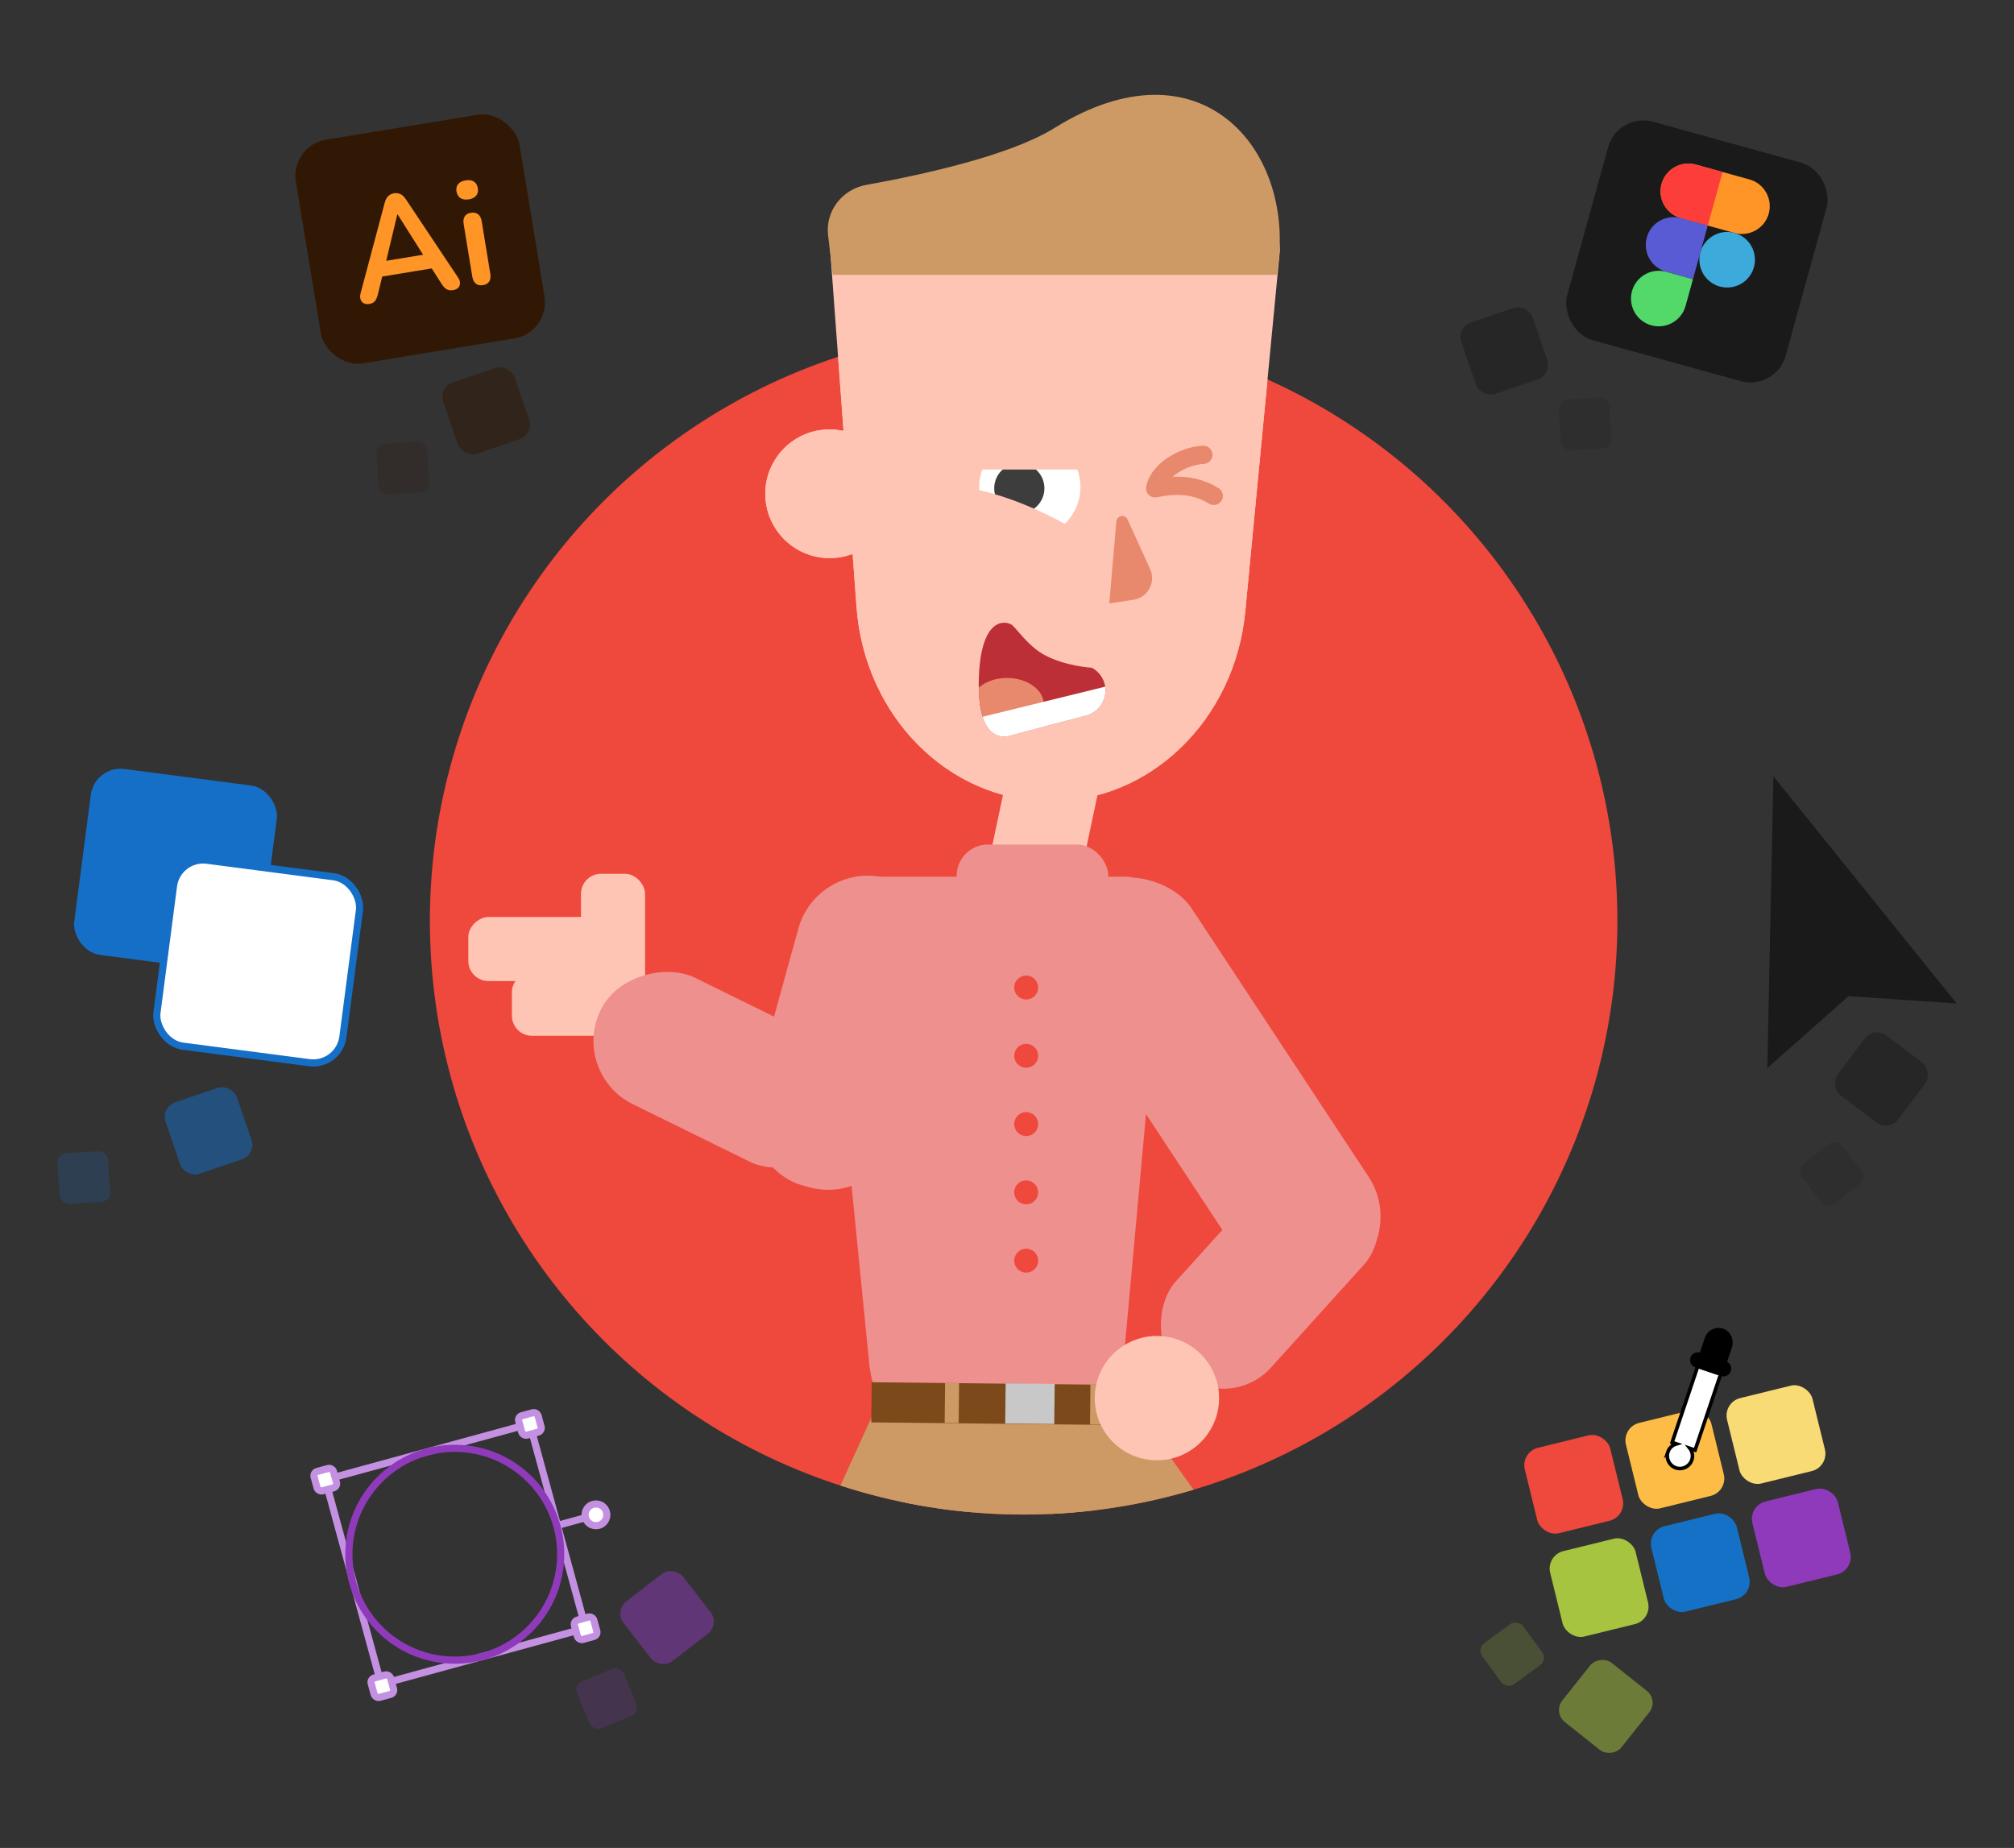 <?xml version="1.0" encoding="UTF-8"?><svg id="Layer_1" xmlns="http://www.w3.org/2000/svg" xmlns:xlink="http://www.w3.org/1999/xlink" viewBox="0 0 292.86 268.72"><rect x="0" y="0" width="292.86" height="268.72" fill="#333333" stroke="none"/><defs><clipPath id="clippath"><circle cx="148.85" cy="133.9" r="86.34" fill="none"/></clipPath><clipPath id="clippath-1"><path d="M157.95,104.05s-9.51,2.5-11.04,2.93c-1.53.43-4.8.25-4.58-8.2.23-8.45,3.39-8.69,4.72-7.97.58.31,2.4,3.13,4.82,4.43,3.12,1.67,6.9,1.86,6.9,1.86,1.23.66,2,1.95,1.98,3.35h0c-.02,1.7-1.16,3.17-2.8,3.61Z" fill="none"/></clipPath><clipPath id="clippath-2"><path d="M157.95,104.05s-9.51,2.5-11.04,2.93c-1.53.43-4.8.25-4.58-8.2.23-8.45,3.39-8.69,4.72-7.97.58.31,2.4,3.13,4.82,4.43,3.12,1.67,6.9,1.86,6.9,1.86,1.23.66,2,1.95,1.98,3.35h0c-.02,1.7-1.16,3.17-2.8,3.61Z" fill="none"/></clipPath></defs><g clip-path="url(#clippath)"><circle cx="148.85" cy="133.9" r="86.34" fill="#ef483d"/><path d="M118.15,270.83l26.45-58.06c2.45-5.37.55-11.49-4.23-13.66h0c-4.78-2.18-10.64.41-13.09,5.78l-26.45,58.06c-2.46,5.39-.53,11.54,4.29,13.69h0c4.78,2.13,10.6-.46,13.03-5.8Z" fill="#cd9965"/><path d="M199.16,252.45l-37.09-51.9c-3.43-4.8-9.68-6.21-13.95-3.16h0c-4.28,3.06-4.96,9.42-1.53,14.22l37.09,51.9c3.45,4.82,9.73,6.22,14,3.12h0c4.23-3.07,4.89-9.41,1.48-14.19Z" fill="#cd9965"/><path d="M93.43,331.85l23.95-59.13c2.21-5.47.06-11.5-4.81-13.47h0c-4.87-1.97-10.61.86-12.83,6.33l-23.95,59.13c-2.22,5.49-.04,11.55,4.87,13.5h0c4.86,1.93,10.57-.91,12.77-6.35Z" fill="#cd9965"/><path d="M187.64,323.15l13.21-62.41c1.22-5.77-1.96-11.33-7.1-12.42h0c-5.14-1.09-10.3,2.71-11.52,8.48l-13.21,62.41c-1.23,5.8,1.99,11.38,7.16,12.43h0c5.12,1.04,10.24-2.75,11.46-8.49Z" fill="#cd9965"/><rect x="145.14" y="108.15" width="13.45" height="23" rx="3.63" ry="3.63" transform="translate(275.66 268.15) rotate(-168.05)" fill="#ffc5b4"/><circle cx="145.61" cy="208.26" r="17.79" fill="#cd9965"/><path d="M131.14,206.31l25.31-.21c3.52-.03,6.45-3.02,6.81-6.95l5.4-59.27c.64-6.39-1.67-12.4-4.76-12.4h-38.55c-3.09,0-5.4,6.01-4.76,12.4l5.79,58.25c.47,4.76,2.46,8.17,4.76,8.17Z" fill="#ed908e"/><rect x="112.33" y="127.01" width="22.01" height="46.33" rx="10.51" ry="10.51" transform="translate(44.45 -27.43) rotate(15.45)" fill="#ed908e"/><rect x="165.96" y="123.79" width="22.01" height="67.76" rx="10.51" ry="10.51" transform="translate(-57.57 123.46) rotate(-33.4)" fill="#ed908e"/><rect x="126.71" y="201.21" width="37.42" height="5.84" transform="translate(2.23 -1.57) rotate(.62)" fill="#7c4a1a"/><rect x="146.19" y="201.21" width="7.13" height="5.84" transform="translate(2.23 -1.62) rotate(.62)" fill="#c8c8c8"/><rect x="158.52" y="201.33" width="2.04" height="5.84" transform="translate(2.23 -1.72) rotate(.62)" fill="#cd9965"/><rect x="137.38" y="201.09" width="2.04" height="5.84" transform="translate(2.23 -1.49) rotate(.62)" fill="#cd9965"/><rect x="175.35" y="165.65" width="18.67" height="38.9" rx="9.33" ry="9.33" transform="translate(197.61 446.26) rotate(-137.9)" fill="#ed908e"/><rect x="139.11" y="122.81" width="22.05" height="9.08" rx="4.54" ry="4.54" fill="#ed908e"/><circle cx="149.22" cy="143.6" r="1.74" fill="#ef483d"/><circle cx="149.22" cy="153.53" r="1.74" fill="#ef483d"/><circle cx="149.22" cy="163.46" r="1.74" fill="#ef483d"/><circle cx="149.22" cy="173.39" r="1.74" fill="#ef483d"/><circle cx="149.22" cy="183.32" r="1.74" fill="#ef483d"/><path d="M164.41,65.16h-25.09s0-7.77,0-7.77c0,0,3.58-4.06,12.44-3.85s12.65,3.85,12.65,3.85v7.77Z" fill="#ffc5b4"/><path d="M152.51,116.53h0c14.67.16,27.06-11.82,28.57-27.62l5.02-52.38c.05-4.54-3.31-8.25-7.49-8.3l-50.26-.55c-4.19-.05-7.62,3.59-7.67,8.13l3.87,52.47c1.17,15.84,13.29,28.08,27.96,28.24Z" fill="#ffc5b4"/><circle cx="120.64" cy="71.8" r="9.36" fill="#ffc5b4"/><path d="M185.87,38.55c2.2-17.19-11.5-32.91-32.37-20.04-20.86,12.87-.2.12-.3.18-6.54,4.02-19.46,6.8-27.21,8.19-3.55.64-5.98,3.82-5.58,7.3l.68,5.79h64.59s.18-1.42.18-1.42Z" fill="#cd9965"/><g clip-path="url(#clippath-1)"><polygon points="160.72 103.32 140.82 109.88 140.7 87.13 160.77 98.17 160.72 103.32" fill="#bc2f36"/><ellipse cx="146.45" cy="102.4" rx="3.82" ry="5.32" transform="translate(42.76 247.94) rotate(-89.49)" fill="#e8896d"/><rect x="142.76" y="101.98" width="19.01" height="3.7" transform="translate(-20.37 39.32) rotate(-13.8)" fill="#fff"/></g><path d="M174.98,66.14c-2.62.1-6.42,2.02-7.02,4.87.39,0,4.7-1.34,8.54,1.1" fill="none" stroke="#e8896d" stroke-linecap="round" stroke-linejoin="round" stroke-width="2.65"/><rect x="144.01" y="56.03" width="15.03" height="25.13" rx="5.29" ry="5.29" transform="translate(-2.16 4.99) rotate(-1.87)" fill="#fff"/><rect x="146.23" y="62.45" width="7.05" height="12.39" rx="2.48" ry="2.48" transform="translate(-2.16 4.93) rotate(-1.87)" fill="#4b4b4b"/><path d="M163.43,92.21l-32.21-14.65,3.1-6.81s6.22-1.47,17.5,3.89c11.29,5.36,14.7,10.76,14.7,10.76l-3.1,6.81Z" fill="#ffc5b4"/><path d="M164.82,87.21l-3.52.54,1.03-11.93c.08-.88,1.27-1.08,1.63-.28l3.28,7.2c.88,1.93-.33,4.16-2.42,4.48Z" fill="#e8896d"/><circle cx="168.23" cy="203.31" r="9.04" fill="#ffc5b4"/></g><rect x="84.48" y="127.06" width="9.32" height="20.58" rx="2.92" ry="2.92" fill="#ffc5b4"/><rect x="75.76" y="125.68" width="9.32" height="24.65" rx="2.92" ry="2.92" transform="translate(-57.58 218.42) rotate(-90)" fill="#ffc5b4"/><rect x="78.93" y="136.8" width="9.32" height="18.31" rx="2.92" ry="2.92" transform="translate(-62.36 229.55) rotate(-90)" fill="#ffc5b4"/><path d="M152.51,116.53h0c14.67.16,27.06-11.82,28.57-27.62l5.02-52.38c.05-4.54-3.31-8.25-7.49-8.3l-50.26-.55c-4.19-.05-7.62,3.59-7.67,8.13l3.87,52.47c1.17,15.84,13.29,28.08,27.96,28.24Z" fill="#ffc5b4"/><circle cx="120.64" cy="71.8" r="9.36" fill="#ffc5b4"/><path d="M185.87,38.55c2.2-17.19-11.5-32.91-32.37-20.04-20.86,12.87-.2.12-.3.18-6.54,4.02-19.46,6.8-27.21,8.19-3.55.64-5.98,3.82-5.58,7.3l.68,5.79h64.59s.18-1.42.18-1.42Z" fill="#cd9965"/><g clip-path="url(#clippath-2)"><polygon points="160.72 103.32 140.82 109.88 140.7 87.13 160.77 98.17 160.72 103.32" fill="#bc2f36"/><ellipse cx="146.45" cy="102.4" rx="3.82" ry="5.32" transform="translate(42.76 247.94) rotate(-89.49)" fill="#e8896d"/><rect x="142.76" y="101.98" width="19.01" height="3.7" transform="translate(-20.37 39.32) rotate(-13.8)" fill="#fff"/></g><path d="M174.98,66.14c-2.62.1-6.42,2.02-7.02,4.87.39,0,4.7-1.34,8.54,1.1" fill="none" stroke="#e8896d" stroke-linecap="round" stroke-linejoin="round" stroke-width="2.65"/><circle cx="149.75" cy="70.84" r="7.36" fill="#fff"/><circle cx="148.22" cy="71.01" r="3.65" fill="#3d3d3d"/><path d="M163.43,92.21l-32.21-14.65,3.1-6.81s6.22-1.47,17.5,3.89c11.29,5.36,14.7,10.76,14.7,10.76l-3.1,6.81Z" fill="#ffc5b4"/><path d="M164.82,87.21l-3.52.54,1.03-11.93c.08-.88,1.27-1.08,1.63-.28l3.28,7.2c.88,1.93-.33,4.16-2.42,4.48Z" fill="#e8896d"/><path d="M164.41,68.28h-25.09s0-7.77,0-7.77c0,0,3.58-4.06,12.44-3.85,8.86.22,12.65,3.85,12.65,3.85v7.77Z" fill="#ffc5b4"/><rect x="94.81" y="135.82" width="20.49" height="39.46" rx="10.24" ry="10.24" transform="translate(-80.89 181.18) rotate(-63.81)" fill="#ed908e"/><rect x="230.27" y="20.07" width="32.96" height="32.96" rx="5.31" ry="5.31" transform="translate(18.65 -64.4) rotate(15.45)" fill="#1a1a1a"/><path d="M252.23,33.88l-3.9-1.08-3.9-1.08c-2.15-.59-3.41-2.82-2.82-4.97h0c.59-2.15,2.82-3.41,4.97-2.82l3.9,1.08,3.9,1.08c2.15.59,3.41,2.82,2.82,4.97h0c-.59,2.15-2.82,3.41-4.97,2.82Z" fill="#fe9526"/><path d="M248.33,32.8l-3.9-1.08c-2.15-.59-3.41-2.82-2.82-4.97h0c.59-2.15,2.82-3.41,4.97-2.82l3.9,1.08" fill="#fd3d39"/><path d="M246.18,40.59l-3.9-1.08c-2.15-.59-3.41-2.82-2.82-4.97h0c.59-2.15,2.82-3.41,4.97-2.82l3.9,1.08" fill="#595bd4"/><circle cx="251.15" cy="37.77" r="4.04" fill="#3cabdb"/><path d="M246.18,40.59l-1.08,3.9c-.59,2.15-2.82,3.41-4.97,2.82h0c-2.15-.59-3.41-2.82-2.82-4.97h0c.59-2.15,2.82-3.41,4.97-2.82l3.9,1.08" fill="#53d86a"/><rect x="213.26" y="45.54" width="10.97" height="10.97" rx="2.22" ry="2.22" transform="translate(-4.76 73.38) rotate(-18.84)" fill="#1a1a1a" opacity=".5"/><rect x="226.81" y="57.97" width="7.38" height="7.38" rx="1.35" ry="1.35" transform="translate(-3.41 14.54) rotate(-3.59)" fill="#1a1a1a" opacity=".2"/><rect x="44.62" y="18.28" width="32.96" height="32.96" rx="5.31" ry="5.31" transform="translate(-4.83 10.38) rotate(-9.34)" fill="#301805"/><path d="M53.74,44.2c-.33.06-.62.02-.84-.1-.23-.12-.38-.31-.47-.56-.08-.25-.08-.55,0-.89l3.51-13.16c.12-.43.29-.76.52-.98.23-.22.51-.35.85-.41.32-.05.62-.01.91.12.29.13.55.39.8.76l7.56,11.33c.21.3.31.58.31.85,0,.27-.08.5-.25.68-.17.18-.42.29-.74.35-.39.06-.71.02-.96-.13-.25-.15-.49-.41-.72-.77l-1.88-2.94,1.25.55-8.83,1.45,1.01-.92-.82,3.38c-.12.43-.25.76-.42.97-.17.21-.43.35-.79.41ZM57.77,31.19l-1.78,7.45-.65-.58,6.99-1.15-.41.76-4.1-6.49h-.04Z" fill="#fe9526"/><path d="M68.16,28.99c-.49.08-.89.02-1.2-.18-.31-.2-.5-.52-.58-.95-.07-.45,0-.81.24-1.09.23-.28.59-.46,1.08-.54.5-.08.91-.03,1.21.17.3.19.49.51.57.96.07.43,0,.79-.23,1.08-.23.29-.59.47-1.09.56ZM70.21,41.46c-.42.07-.76,0-1.02-.22-.26-.21-.43-.54-.51-.99l-1.26-7.68c-.08-.46-.02-.83.16-1.11.18-.28.48-.46.9-.52.42-.07.76,0,1.04.21.27.21.44.54.52,1l1.26,7.68c.07.45.02.81-.16,1.1-.18.29-.49.47-.92.54Z" fill="#fe9526"/><rect x="65.21" y="54.25" width="10.97" height="10.97" rx="2.22" ry="2.22" transform="translate(-15.5 26.03) rotate(-18.84)" fill="#301805" opacity=".5"/><rect x="54.87" y="64.37" width="7.38" height="7.38" rx="1.35" ry="1.35" transform="translate(-4.14 3.8) rotate(-3.59)" fill="#301805" opacity=".2"/><rect x="24.84" y="158.96" width="10.97" height="10.97" rx="2.22" ry="2.22" transform="translate(-51.48 18.6) rotate(-18.84)" fill="#156fc6" opacity=".5"/><rect x="8.49" y="167.54" width="7.38" height="7.38" rx="1.35" ry="1.35" transform="translate(-10.69 1.1) rotate(-3.59)" fill="#156fc6" opacity=".2"/><rect x="91.52" y="229.73" width="10.97" height="10.97" rx="2.22" ry="2.22" transform="translate(-123.55 108.36) rotate(-37.68)" fill="#8f3aba" opacity=".5"/><rect x="84.52" y="243.31" width="7.38" height="7.38" rx="1.35" ry="1.35" transform="translate(-87.56 52.34) rotate(-22.43)" fill="#8f3aba" opacity=".2"/><rect x="228.01" y="242.63" width="10.97" height="10.97" rx="2.22" ry="2.22" transform="translate(-106.04 276.3) rotate(-51.48)" fill="#a6c43f" opacity=".5"/><rect x="216.2" y="236.85" width="7.38" height="7.38" rx="1.35" ry="1.35" transform="translate(-99.65 176.47) rotate(-36.23)" fill="#a6c43f" opacity=".2"/><rect x="268.08" y="151.43" width="10.97" height="10.97" rx="2.22" ry="2.22" transform="translate(397.43 446.94) rotate(-142.96)" fill="#1a1a1a" opacity=".5"/><rect x="262.65" y="167.01" width="7.38" height="7.38" rx="1.35" ry="1.35" transform="translate(294.21 485.83) rotate(-127.71)" fill="#1a1a1a" opacity=".2"/><polygon points="284.52 145.92 268.79 144.86 256.99 155.32 257.87 112.88 284.52 145.92" fill="#1a1a1a"/><rect x="11.89" y="112.91" width="27.27" height="27.27" rx="4.35" ry="4.35" transform="translate(16.6 -2.24) rotate(7.44)" fill="#156fc6"/><rect x="23.91" y="126.17" width="27.27" height="27.27" rx="4.35" ry="4.35" transform="translate(18.42 -3.68) rotate(7.44)" fill="#fff" stroke="#156fc6" stroke-miterlimit="10" stroke-width="1.04"/><rect x="50.83" y="210.56" width="30.82" height="30.82" transform="translate(-57.22 25.45) rotate(-15.28)" fill="none" stroke="#c491e2" stroke-miterlimit="10" stroke-width="1.04"/><line x1="81.19" y1="221.78" x2="86" y2="220.46" fill="#fff" stroke="#c491e2" stroke-miterlimit="10" stroke-width="1.04"/><rect x="75.6" y="205.6" width="2.92" height="2.92" rx=".64" ry=".64" transform="translate(-51.85 27.63) rotate(-15.28)" fill="#fff" stroke="#c491e2" stroke-miterlimit="10" stroke-width="1.04"/><rect x="45.85" y="213.7" width="2.92" height="2.92" rx=".64" ry=".64" transform="translate(-55.04 20.08) rotate(-15.28)" fill="#fff" stroke="#c491e2" stroke-miterlimit="10" stroke-width="1.04"/><rect x="54.15" y="243.73" width="2.92" height="2.92" rx=".64" ry=".64" transform="translate(-62.66 23.33) rotate(-15.28)" fill="#fff" stroke="#c491e2" stroke-miterlimit="10" stroke-width="1.04"/><rect x="83.71" y="235.31" width="2.92" height="2.92" rx=".64" ry=".64" transform="translate(-59.4 30.82) rotate(-15.28)" fill="#fff" stroke="#c491e2" stroke-miterlimit="10" stroke-width="1.04"/><circle cx="86.66" cy="220.28" r="1.58" fill="#fff" stroke="#c491e2" stroke-miterlimit="10" stroke-width="1.04"/><circle cx="66.13" cy="226.01" r="15.4" fill="none" stroke="#8f3aba" stroke-miterlimit="10" stroke-width="1.04"/><rect x="222.45" y="209.43" width="12.79" height="12.79" rx="2.61" ry="2.61" transform="translate(-44.88 60.83) rotate(-13.8)" fill="#ef483d"/><rect x="237.16" y="205.82" width="12.79" height="12.79" rx="2.61" ry="2.61" transform="translate(-43.6 64.23) rotate(-13.8)" fill="#fdbc45"/><rect x="251.86" y="202.21" width="12.79" height="12.79" rx="2.61" ry="2.61" transform="translate(-42.31 67.63) rotate(-13.8)" fill="#f8db75"/><rect x="226.14" y="224.46" width="12.79" height="12.79" rx="2.61" ry="2.61" transform="translate(-48.36 62.14) rotate(-13.8)" fill="#a6c43f"/><rect x="240.85" y="220.84" width="12.79" height="12.79" rx="2.61" ry="2.61" transform="translate(-47.07 65.54) rotate(-13.8)" fill="#1471c5"/><rect x="255.55" y="217.23" width="12.79" height="12.79" rx="2.61" ry="2.61" transform="translate(-45.79 68.95) rotate(-13.8)" fill="#8f3aba"/><path d="M242.54,211.13c-.32.96.19,1.99,1.15,2.32s1.99-.19,2.32-1.15c.2-.6.08-1.23-.28-1.69l.76.26,3.72-11.06-3.34-1.12-3.72,11.06.63.21c-.57.16-1.05.58-1.25,1.18Z" fill="#fff" stroke="#000" stroke-miterlimit="10" stroke-width=".52"/><path d="M251.44,199.29h0c.15-.46-.09-.95-.55-1.1l-.07-.02.78-2.32c.3-.91-.09-1.94-.96-2.33-1-.45-2.14.07-2.48,1.09l-.81,2.4-.19-.06c-.46-.15-.95.09-1.1.55h0c-.15.46.09.95.55,1.1l3.72,1.25c.46.15.95-.09,1.1-.55Z" stroke="#000" stroke-miterlimit="10" stroke-width=".52"/></svg>